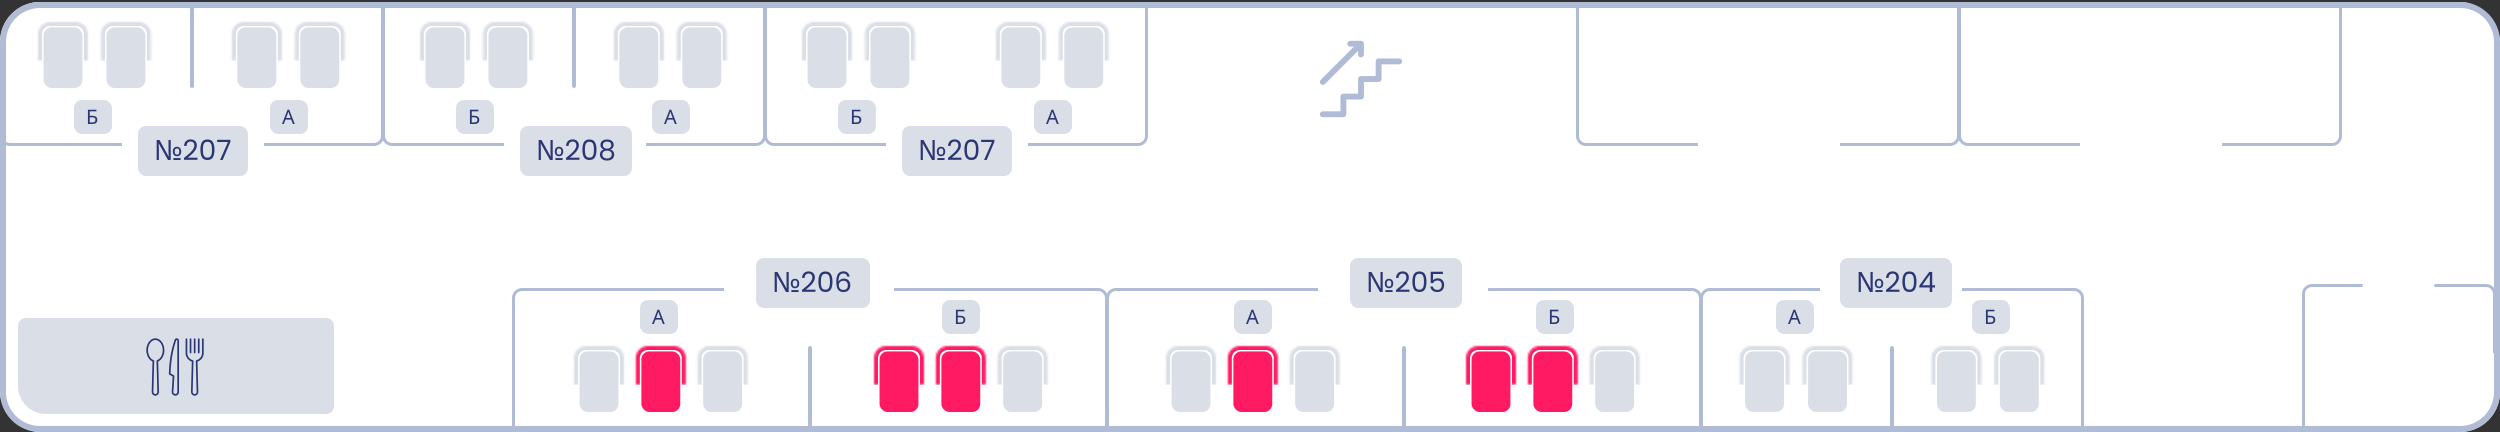<svg width="1250" height="216" viewBox="0 0 1250 216" fill="none" xmlns="http://www.w3.org/2000/svg">
<rect x="0" y="0" width="1250" height="216" fill="#333333" stroke="none"/>
<rect y="0.999" width="1250" height="215" rx="20" fill="white"/>
<path d="M9 163C9 160.791 10.791 159 13 159H163C165.209 159 167 160.791 167 163V203C167 205.209 165.209 207 163 207H23C15.268 207 9 200.732 9 193V163Z" fill="#DADEE7"/>
<path d="M77.676 169.15C75.181 169.15 73.15 171.819 73.15 175.099C73.15 177.685 74.41 179.952 76.25 180.748L75.839 195.962C75.832 196.207 75.875 196.451 75.965 196.679C76.054 196.908 76.189 197.116 76.36 197.292C76.531 197.467 76.736 197.607 76.962 197.702C77.188 197.798 77.431 197.847 77.676 197.847C77.921 197.847 78.164 197.798 78.39 197.702C78.616 197.607 78.821 197.467 78.992 197.292C79.163 197.116 79.298 196.908 79.387 196.679C79.477 196.451 79.52 196.207 79.513 195.962L79.102 180.748C80.942 179.952 82.202 177.685 82.202 175.099C82.202 171.819 80.172 169.15 77.676 169.15ZM78.535 180.058C78.449 180.087 78.374 180.143 78.322 180.218C78.27 180.292 78.243 180.382 78.246 180.473L78.666 195.986C78.67 196.118 78.647 196.25 78.599 196.373C78.551 196.496 78.478 196.609 78.386 196.703C78.294 196.798 78.183 196.874 78.061 196.925C77.94 196.977 77.809 197.003 77.676 197.003C77.544 197.003 77.413 196.977 77.291 196.925C77.169 196.874 77.059 196.798 76.966 196.703C76.874 196.609 76.802 196.496 76.754 196.373C76.706 196.25 76.683 196.118 76.686 195.986L77.106 180.473C77.109 180.382 77.082 180.293 77.03 180.218C76.978 180.144 76.904 180.088 76.818 180.059C75.157 179.501 73.998 177.462 73.998 175.099C73.998 172.287 75.648 169.998 77.676 169.998C79.704 169.998 81.355 172.287 81.355 175.099C81.355 177.462 80.195 179.501 78.535 180.058ZM88.548 169.166C88.279 169.118 88.001 169.169 87.766 169.31C87.531 169.45 87.355 169.671 87.27 169.931C86.062 173.471 84.589 179.298 84.431 186.958C84.43 187.035 84.45 187.112 84.488 187.179C84.527 187.246 84.584 187.301 84.652 187.338L86.333 188.26L85.842 195.896C85.826 196.142 85.859 196.388 85.941 196.62C86.022 196.853 86.149 197.067 86.314 197.249C86.48 197.431 86.68 197.578 86.903 197.682C87.127 197.785 87.369 197.842 87.615 197.85C87.861 197.858 88.106 197.816 88.336 197.728C88.566 197.639 88.775 197.505 88.952 197.333C89.129 197.162 89.269 196.957 89.365 196.73C89.461 196.503 89.51 196.26 89.51 196.014V170.302C89.514 170.028 89.418 169.763 89.241 169.554C89.065 169.345 88.818 169.208 88.548 169.166ZM88.662 196.014C88.662 196.276 88.558 196.527 88.373 196.712C88.187 196.897 87.936 197.002 87.674 197.002C87.539 197.002 87.405 196.974 87.281 196.92C87.157 196.867 87.046 196.788 86.953 196.69C86.861 196.591 86.79 196.475 86.744 196.347C86.698 196.22 86.679 196.085 86.688 195.95L87.197 188.046C87.202 187.965 87.184 187.885 87.145 187.814C87.106 187.744 87.048 187.685 86.977 187.647L85.285 186.719C85.468 179.294 86.898 173.648 88.073 170.205C88.096 170.137 88.142 170.079 88.204 170.042C88.265 170.005 88.338 169.991 88.409 170.002C88.48 170.014 88.544 170.051 88.591 170.105C88.637 170.16 88.663 170.23 88.662 170.302V196.014ZM101.426 169.15C101.37 169.15 101.315 169.161 101.264 169.183C101.212 169.204 101.165 169.235 101.126 169.274C101.087 169.314 101.055 169.361 101.034 169.412C101.013 169.463 101.002 169.519 101.002 169.574V176.523C101.003 177.343 100.729 178.14 100.225 178.787C99.72 179.433 99.013 179.892 98.217 180.09C98.123 180.114 98.04 180.168 97.982 180.245C97.924 180.322 97.893 180.417 97.896 180.513L98.315 195.984C98.319 196.117 98.296 196.249 98.249 196.373C98.201 196.497 98.128 196.61 98.036 196.705C97.944 196.8 97.833 196.876 97.711 196.928C97.588 196.98 97.457 197.007 97.324 197.007C97.191 197.007 97.06 196.98 96.938 196.928C96.815 196.876 96.705 196.8 96.612 196.705C96.52 196.61 96.448 196.497 96.4 196.373C96.352 196.249 96.329 196.117 96.333 195.984L96.752 180.513C96.755 180.417 96.725 180.322 96.666 180.245C96.608 180.168 96.525 180.114 96.431 180.09C95.635 179.893 94.928 179.434 94.422 178.787C93.917 178.141 93.643 177.343 93.644 176.523V169.574C93.644 169.462 93.6 169.354 93.52 169.275C93.441 169.195 93.333 169.15 93.221 169.15C93.108 169.15 93 169.195 92.921 169.275C92.841 169.354 92.797 169.462 92.797 169.574V176.523C92.795 177.473 93.094 178.4 93.651 179.172C94.207 179.943 94.992 180.519 95.895 180.817L95.485 195.961C95.478 196.207 95.521 196.451 95.61 196.68C95.699 196.909 95.834 197.118 96.005 197.294C96.176 197.471 96.381 197.611 96.608 197.706C96.834 197.802 97.077 197.851 97.323 197.851C97.569 197.851 97.812 197.802 98.039 197.706C98.265 197.611 98.47 197.471 98.641 197.294C98.813 197.118 98.947 196.909 99.036 196.68C99.126 196.451 99.168 196.207 99.161 195.961L98.751 180.817C99.654 180.519 100.439 179.943 100.996 179.172C101.552 178.4 101.851 177.473 101.85 176.523V169.574C101.85 169.519 101.839 169.463 101.817 169.412C101.796 169.361 101.765 169.314 101.726 169.274C101.686 169.235 101.639 169.204 101.588 169.183C101.537 169.161 101.481 169.15 101.426 169.15Z" fill="#2B3674"/>
<path d="M95.272 176.699C95.328 176.699 95.383 176.688 95.434 176.666C95.486 176.645 95.532 176.614 95.572 176.575C95.611 176.535 95.642 176.488 95.663 176.437C95.685 176.386 95.696 176.33 95.696 176.275V169.574C95.696 169.462 95.651 169.354 95.572 169.275C95.492 169.195 95.384 169.15 95.272 169.15C95.159 169.15 95.052 169.195 94.972 169.275C94.893 169.354 94.848 169.462 94.848 169.574V176.275C94.848 176.33 94.859 176.386 94.88 176.437C94.901 176.488 94.933 176.535 94.972 176.575C95.011 176.614 95.058 176.645 95.11 176.666C95.161 176.688 95.216 176.699 95.272 176.699ZM97.323 176.699C97.435 176.699 97.543 176.654 97.623 176.575C97.702 176.495 97.747 176.387 97.747 176.275V169.574C97.747 169.462 97.702 169.354 97.623 169.275C97.543 169.195 97.435 169.15 97.323 169.15C97.21 169.15 97.103 169.195 97.023 169.275C96.944 169.354 96.899 169.462 96.899 169.574V176.275C96.899 176.33 96.91 176.386 96.931 176.437C96.953 176.488 96.984 176.535 97.023 176.575C97.062 176.614 97.109 176.645 97.161 176.666C97.212 176.688 97.267 176.699 97.323 176.699ZM99.374 176.699C99.43 176.699 99.485 176.688 99.536 176.666C99.588 176.645 99.634 176.614 99.674 176.575C99.713 176.535 99.744 176.488 99.766 176.437C99.787 176.386 99.798 176.33 99.798 176.275V169.574C99.798 169.462 99.753 169.354 99.674 169.275C99.594 169.195 99.486 169.15 99.374 169.15C99.262 169.15 99.154 169.195 99.074 169.275C98.995 169.354 98.95 169.462 98.95 169.574V176.275C98.95 176.387 98.995 176.495 99.074 176.575C99.154 176.654 99.262 176.699 99.374 176.699Z" fill="#2B3674"/>
<path fill-rule="evenodd" clip-rule="evenodd" d="M1230 3.999H20C10.611 3.999 3 11.61 3 20.999V195.999C3 205.388 10.611 212.999 20 212.999H1230C1239.39 212.999 1247 205.388 1247 195.999V20.999C1247 11.61 1239.39 3.999 1230 3.999ZM20 0.999C8.954 0.999 0 9.953 0 20.999V195.999C0 207.045 8.954 215.999 20 215.999H1230C1241.05 215.999 1250 207.045 1250 195.999V20.999C1250 9.953 1241.05 0.999 1230 0.999H20Z" fill="#B0BBD5"/>
<path d="M699.594 29.219H689.313C688.923 29.219 688.549 29.373 688.274 29.649C687.999 29.924 687.844 30.298 687.844 30.688V38.031H680.5C680.111 38.031 679.737 38.186 679.461 38.461C679.186 38.737 679.031 39.111 679.031 39.5V46.844H671.688C671.298 46.844 670.924 46.998 670.649 47.274C670.374 47.549 670.219 47.923 670.219 48.312V55.656H661.406C661.017 55.656 660.643 55.811 660.368 56.086C660.092 56.362 659.938 56.736 659.938 57.125C659.938 57.514 660.092 57.888 660.368 58.164C660.643 58.439 661.017 58.594 661.406 58.594H671.688C672.077 58.594 672.451 58.439 672.726 58.164C673.002 57.888 673.156 57.514 673.156 57.125V49.781H680.5C680.89 49.781 681.263 49.627 681.539 49.351C681.814 49.076 681.969 48.702 681.969 48.312V40.969H689.313C689.702 40.969 690.076 40.814 690.351 40.539C690.627 40.263 690.781 39.889 690.781 39.5V32.156H699.594C699.983 32.156 700.357 32.002 700.632 31.726C700.908 31.451 701.063 31.077 701.063 30.688C701.063 30.298 700.908 29.924 700.632 29.649C700.357 29.373 699.983 29.219 699.594 29.219ZM661.406 42.438C661.6 42.439 661.791 42.402 661.97 42.328C662.149 42.255 662.312 42.148 662.449 42.012L679.031 25.429V27.251C679.031 27.64 679.186 28.014 679.461 28.289C679.737 28.565 680.111 28.719 680.5 28.719C680.89 28.719 681.263 28.565 681.539 28.289C681.814 28.014 681.969 27.64 681.969 27.251V21.875C681.969 21.485 681.814 21.112 681.539 20.836C681.263 20.561 680.89 20.406 680.5 20.406H675.124C674.735 20.406 674.361 20.561 674.086 20.836C673.81 21.112 673.656 21.485 673.656 21.875C673.656 22.265 673.81 22.638 674.086 22.914C674.361 23.189 674.735 23.344 675.124 23.344H676.946L660.363 39.926C660.156 40.131 660.015 40.394 659.958 40.68C659.9 40.966 659.929 41.263 660.041 41.532C660.153 41.801 660.343 42.031 660.586 42.193C660.829 42.354 661.115 42.439 661.406 42.438Z" fill="#B0BBD5"/>
<path fill-rule="evenodd" clip-rule="evenodd" d="M788 68L788 0L788 1L789.5 1L789.5 68C789.5 69.933 791.067 71.5 793 71.5L849 71.5L849 73L793 73C790.239 73 788 70.761 788 68ZM920 73L975 73C977.761 73 980 70.761 980 68L980 1L978.5 1L978.5 68C978.5 69.933 976.933 71.5 975 71.5L920 71.5L920 73Z" fill="#B0BBD5"/>
<path fill-rule="evenodd" clip-rule="evenodd" d="M979 68L979 1L980.5 1L980.5 68C980.5 69.933 982.067 71.5 984 71.5L1040 71.5L1040 73L984 73C981.239 73 979 70.761 979 68ZM1111 73L1166 73C1168.76 73 1171 70.761 1171 68L1171 1L1169.5 1L1169.5 68C1169.5 69.933 1167.93 71.5 1166 71.5L1111 71.5L1111 73Z" fill="#B0BBD5"/>
<rect x="288" y="44" width="2" height="43" rx="1" transform="rotate(-180 288 44)" fill="#B0BBD5"/>
<rect x="309.687" y="13.705" width="19.444" height="30.295" rx="4" fill="#DADEE7"/>
<mask id="path-11-inside-1_0_852" fill="white">
<path d="M306.909 17C306.909 13.686 309.595 11 312.909 11L325.909 11C329.223 11 331.909 13.686 331.909 17L331.909 30.475L306.909 30.475L306.909 17Z"/>
</mask>
<path d="M304.909 17C304.909 12.582 308.491 9 312.909 9L325.909 9C330.327 9 333.909 12.582 333.909 17L329.909 17C329.909 14.791 328.118 13 325.909 13L312.909 13C310.7 13 308.909 14.791 308.909 17L304.909 17ZM331.909 30.475L306.909 30.475L331.909 30.475ZM304.909 30.475L304.909 17C304.909 12.582 308.491 9 312.909 9L312.909 13C310.7 13 308.909 14.791 308.909 17L308.909 30.475L304.909 30.475ZM325.909 9C330.327 9 333.909 12.582 333.909 17L333.909 30.475L329.909 30.475L329.909 17C329.909 14.791 328.118 13 325.909 13L325.909 9Z" fill="#DADEE7" mask="url(#path-11-inside-1_0_852)"/>
<rect x="118.687" y="13.705" width="19.444" height="30.295" rx="4" fill="#DADEE7"/>
<mask id="path-14-inside-2_0_852" fill="white">
<path d="M115.909 17C115.909 13.686 118.595 11 121.909 11L134.909 11C138.223 11 140.909 13.686 140.909 17L140.909 30.475L115.909 30.475L115.909 17Z"/>
</mask>
<path d="M113.909 17C113.909 12.582 117.491 9 121.909 9L134.909 9C139.327 9 142.909 12.582 142.909 17L138.909 17C138.909 14.791 137.118 13 134.909 13L121.909 13C119.7 13 117.909 14.791 117.909 17L113.909 17ZM140.909 30.475L115.909 30.475L140.909 30.475ZM113.909 30.475L113.909 17C113.909 12.582 117.491 9 121.909 9L121.909 13C119.7 13 117.909 14.791 117.909 17L117.909 30.475L113.909 30.475ZM134.909 9C139.327 9 142.909 12.582 142.909 17L142.909 30.475L138.909 30.475L138.909 17C138.909 14.791 137.118 13 134.909 13L134.909 9Z" fill="#DADEE7" mask="url(#path-14-inside-2_0_852)"/>
<rect x="500.687" y="13.705" width="19.444" height="30.295" rx="4" fill="#DADEE7"/>
<mask id="path-17-inside-3_0_852" fill="white">
<path d="M497.909 17C497.909 13.686 500.595 11 503.909 11L516.909 11C520.223 11 522.909 13.686 522.909 17L522.909 30.475L497.909 30.475L497.909 17Z"/>
</mask>
<path d="M495.909 17C495.909 12.582 499.491 9 503.909 9L516.909 9C521.327 9 524.909 12.582 524.909 17L520.909 17C520.909 14.791 519.118 13 516.909 13L503.909 13C501.7 13 499.909 14.791 499.909 17L495.909 17ZM522.909 30.475L497.909 30.475L522.909 30.475ZM495.909 30.475L495.909 17C495.909 12.582 499.491 9 503.909 9L503.909 13C501.7 13 499.909 14.791 499.909 17L499.909 30.475L495.909 30.475ZM516.909 9C521.327 9 524.909 12.582 524.909 17L524.909 30.475L520.909 30.475L520.909 17C520.909 14.791 519.118 13 516.909 13L516.909 9Z" fill="#DADEE7" mask="url(#path-17-inside-3_0_852)"/>
<rect x="212.773" y="13.705" width="19.444" height="30.295" rx="4" fill="#DADEE7"/>
<mask id="path-20-inside-4_0_852" fill="white">
<path d="M209.996 17C209.996 13.686 212.682 11 215.996 11L228.996 11C232.309 11 234.996 13.686 234.996 17L234.996 30.475L209.996 30.475L209.996 17Z"/>
</mask>
<path d="M207.996 17C207.996 12.582 211.577 9 215.996 9L228.996 9C233.414 9 236.996 12.582 236.996 17L232.996 17C232.996 14.791 231.205 13 228.996 13L215.996 13C213.786 13 211.996 14.791 211.996 17L207.996 17ZM234.996 30.475L209.996 30.475L234.996 30.475ZM207.996 30.475L207.996 17C207.996 12.582 211.577 9 215.996 9L215.996 13C213.786 13 211.996 14.791 211.996 17L211.996 30.475L207.996 30.475ZM228.996 9C233.414 9 236.996 12.582 236.996 17L236.996 30.475L232.996 30.475L232.996 17C232.996 14.791 231.205 13 228.996 13L228.996 9Z" fill="#DADEE7" mask="url(#path-20-inside-4_0_852)"/>
<rect x="21.773" y="13.705" width="19.444" height="30.295" rx="4" fill="#DADEE7"/>
<mask id="path-23-inside-5_0_852" fill="white">
<path d="M18.996 17C18.996 13.686 21.682 11 24.996 11L37.996 11C41.309 11 43.996 13.686 43.996 17L43.996 30.475L18.996 30.475L18.996 17Z"/>
</mask>
<path d="M16.996 17C16.996 12.582 20.577 9 24.996 9L37.996 9C42.414 9 45.996 12.582 45.996 17L41.996 17C41.996 14.791 40.205 13 37.996 13L24.996 13C22.787 13 20.996 14.791 20.996 17L16.996 17ZM43.996 30.475L18.996 30.475L43.996 30.475ZM16.996 30.475L16.996 17C16.996 12.582 20.577 9 24.996 9L24.996 13C22.787 13 20.996 14.791 20.996 17L20.996 30.475L16.996 30.475ZM37.996 9C42.414 9 45.996 12.582 45.996 17L45.996 30.475L41.996 30.475L41.996 17C41.996 14.791 40.205 13 37.996 13L37.996 9Z" fill="#DADEE7" mask="url(#path-23-inside-5_0_852)"/>
<rect x="403.773" y="13.705" width="19.444" height="30.295" rx="4" fill="#DADEE7"/>
<mask id="path-26-inside-6_0_852" fill="white">
<path d="M400.996 17C400.996 13.686 403.682 11 406.996 11L419.996 11C423.309 11 425.996 13.686 425.996 17L425.996 30.475L400.996 30.475L400.996 17Z"/>
</mask>
<path d="M398.996 17C398.996 12.582 402.577 9 406.996 9L419.996 9C424.414 9 427.996 12.582 427.996 17L423.996 17C423.996 14.791 422.205 13 419.996 13L406.996 13C404.786 13 402.996 14.791 402.996 17L398.996 17ZM425.996 30.475L400.996 30.475L425.996 30.475ZM398.996 30.475L398.996 17C398.996 12.582 402.577 9 406.996 9L406.996 13C404.786 13 402.996 14.791 402.996 17L402.996 30.475L398.996 30.475ZM419.996 9C424.414 9 427.996 12.582 427.996 17L427.996 30.475L423.996 30.475L423.996 17C423.996 14.791 422.205 13 419.996 13L419.996 9Z" fill="#DADEE7" mask="url(#path-26-inside-6_0_852)"/>
<rect x="341.155" y="13.705" width="19.444" height="30.295" rx="4" fill="#DADEE7"/>
<mask id="path-29-inside-7_0_852" fill="white">
<path d="M338.377 17C338.377 13.686 341.063 11 344.377 11L357.377 11C360.691 11 363.377 13.686 363.377 17L363.377 30.475L338.377 30.475L338.377 17Z"/>
</mask>
<path d="M336.377 17C336.377 12.582 339.959 9 344.377 9L357.377 9C361.795 9 365.377 12.582 365.377 17L361.377 17C361.377 14.791 359.586 13 357.377 13L344.377 13C342.168 13 340.377 14.791 340.377 17L336.377 17ZM363.377 30.475L338.377 30.475L363.377 30.475ZM336.377 30.475L336.377 17C336.377 12.582 339.959 9 344.377 9L344.377 13C342.168 13 340.377 14.791 340.377 17L340.377 30.475L336.377 30.475ZM357.377 9C361.795 9 365.377 12.582 365.377 17L365.377 30.475L361.377 30.475L361.377 17C361.377 14.791 359.586 13 357.377 13L357.377 9Z" fill="#DADEE7" mask="url(#path-29-inside-7_0_852)"/>
<rect x="150.155" y="13.705" width="19.444" height="30.295" rx="4" fill="#DADEE7"/>
<mask id="path-32-inside-8_0_852" fill="white">
<path d="M147.377 17C147.377 13.686 150.063 11 153.377 11L166.377 11C169.691 11 172.377 13.686 172.377 17L172.377 30.475L147.377 30.475L147.377 17Z"/>
</mask>
<path d="M145.377 17C145.377 12.582 148.959 9 153.377 9L166.377 9C170.795 9 174.377 12.582 174.377 17L170.377 17C170.377 14.791 168.586 13 166.377 13L153.377 13C151.168 13 149.377 14.791 149.377 17L145.377 17ZM172.377 30.475L147.377 30.475L172.377 30.475ZM145.377 30.475L145.377 17C145.377 12.582 148.959 9 153.377 9L153.377 13C151.168 13 149.377 14.791 149.377 17L149.377 30.475L145.377 30.475ZM166.377 9C170.795 9 174.377 12.582 174.377 17L174.377 30.475L170.377 30.475L170.377 17C170.377 14.791 168.586 13 166.377 13L166.377 9Z" fill="#DADEE7" mask="url(#path-32-inside-8_0_852)"/>
<rect x="532.155" y="13.705" width="19.444" height="30.295" rx="4" fill="#DADEE7"/>
<mask id="path-35-inside-9_0_852" fill="white">
<path d="M529.377 17C529.377 13.686 532.064 11 535.377 11L548.377 11C551.691 11 554.377 13.686 554.377 17L554.377 30.475L529.377 30.475L529.377 17Z"/>
</mask>
<path d="M527.377 17C527.377 12.582 530.959 9 535.377 9L548.377 9C552.796 9 556.377 12.582 556.377 17L552.377 17C552.377 14.791 550.587 13 548.377 13L535.377 13C533.168 13 531.377 14.791 531.377 17L527.377 17ZM554.377 30.475L529.377 30.475L554.377 30.475ZM527.377 30.475L527.377 17C527.377 12.582 530.959 9 535.377 9L535.377 13C533.168 13 531.377 14.791 531.377 17L531.377 30.475L527.377 30.475ZM548.377 9C552.796 9 556.377 12.582 556.377 17L556.377 30.475L552.377 30.475L552.377 17C552.377 14.791 550.587 13 548.377 13L548.377 9Z" fill="#DADEE7" mask="url(#path-35-inside-9_0_852)"/>
<rect x="244.241" y="13.705" width="19.444" height="30.295" rx="4" fill="#DADEE7"/>
<mask id="path-38-inside-10_0_852" fill="white">
<path d="M241.463 17C241.464 13.686 244.15 11 247.464 11L260.464 11C263.777 11 266.464 13.686 266.463 17L266.463 30.475L241.463 30.475L241.463 17Z"/>
</mask>
<path d="M239.463 17C239.464 12.582 243.045 9 247.464 9L260.464 9C264.882 9 268.464 12.582 268.463 17L264.463 17C264.464 14.791 262.673 13 260.464 13L247.464 13C245.254 13 243.464 14.791 243.463 17L239.463 17ZM266.463 30.475L241.463 30.475L266.463 30.475ZM239.463 30.475L239.463 17C239.464 12.582 243.045 9 247.464 9L247.464 13C245.254 13 243.464 14.791 243.463 17L243.463 30.475L239.463 30.475ZM260.464 9C264.882 9 268.464 12.582 268.463 17L268.463 30.475L264.463 30.475L264.463 17C264.464 14.791 262.673 13 260.464 13L260.464 9Z" fill="#DADEE7" mask="url(#path-38-inside-10_0_852)"/>
<rect x="53.241" y="13.705" width="19.444" height="30.295" rx="4" fill="#DADEE7"/>
<mask id="path-41-inside-11_0_852" fill="white">
<path d="M50.464 17C50.464 13.686 53.15 11 56.464 11L69.463 11C72.777 11 75.463 13.686 75.463 17L75.463 30.475L50.464 30.475L50.464 17Z"/>
</mask>
<path d="M48.464 17C48.464 12.582 52.045 9 56.464 9L69.463 9C73.882 9 77.463 12.582 77.463 17L73.463 17C73.463 14.791 71.673 13 69.463 13L56.464 13C54.254 13 52.464 14.791 52.464 17L48.464 17ZM75.463 30.475L50.464 30.475L75.463 30.475ZM48.464 30.475L48.464 17C48.464 12.582 52.045 9 56.464 9L56.464 13C54.254 13 52.464 14.791 52.464 17L52.464 30.475L48.464 30.475ZM69.463 9C73.882 9 77.463 12.582 77.463 17L77.463 30.475L73.463 30.475L73.463 17C73.463 14.791 71.673 13 69.463 13L69.463 9Z" fill="#DADEE7" mask="url(#path-41-inside-11_0_852)"/>
<rect x="435.241" y="13.705" width="19.444" height="30.295" rx="4" fill="#DADEE7"/>
<mask id="path-44-inside-12_0_852" fill="white">
<path d="M432.463 17C432.464 13.686 435.15 11 438.464 11L451.464 11C454.777 11 457.464 13.686 457.463 17L457.463 30.475L432.463 30.475L432.463 17Z"/>
</mask>
<path d="M430.463 17C430.464 12.582 434.045 9 438.464 9L451.464 9C455.882 9 459.464 12.582 459.463 17L455.463 17C455.464 14.791 453.673 13 451.464 13L438.464 13C436.254 13 434.464 14.791 434.463 17L430.463 17ZM457.463 30.475L432.463 30.475L457.463 30.475ZM430.463 30.475L430.463 17C430.464 12.582 434.045 9 438.464 9L438.464 13C436.254 13 434.464 14.791 434.463 17L434.463 30.475L430.463 30.475ZM451.464 9C455.882 9 459.464 12.582 459.463 17L459.463 30.475L455.463 30.475L455.463 17C455.464 14.791 453.673 13 451.464 13L451.464 9Z" fill="#DADEE7" mask="url(#path-44-inside-12_0_852)"/>
<rect x="326" y="50" width="19" height="17" rx="4" fill="#DADEE7"/>
<path d="M337.45 62L336.59 59.79H333.76L332.91 62H332L334.79 54.83H335.6L338.38 62H337.45ZM335.52 56.83C335.5 56.777 335.467 56.68 335.42 56.54C335.373 56.4 335.327 56.257 335.28 56.11C335.24 55.957 335.207 55.84 335.18 55.76C335.147 55.893 335.11 56.03 335.07 56.17C335.037 56.303 335 56.427 334.96 56.54C334.927 56.653 334.897 56.75 334.87 56.83L334.06 58.99H336.32L335.52 56.83Z" fill="#2B3674"/>
<rect x="135" y="50" width="19" height="17" rx="4" fill="#DADEE7"/>
<path d="M146.45 62L145.59 59.79H142.76L141.91 62H141L143.79 54.83H144.6L147.38 62H146.45ZM144.52 56.83C144.5 56.777 144.467 56.68 144.42 56.54C144.373 56.4 144.327 56.257 144.28 56.11C144.24 55.957 144.207 55.84 144.18 55.76C144.147 55.893 144.11 56.03 144.07 56.17C144.037 56.303 144 56.427 143.96 56.54C143.927 56.653 143.897 56.75 143.87 56.83L143.06 58.99H145.32L144.52 56.83Z" fill="#2B3674"/>
<rect x="517" y="50" width="19" height="17" rx="4" fill="#DADEE7"/>
<path d="M528.45 62L527.59 59.79H524.76L523.91 62H523L525.79 54.83H526.6L529.38 62H528.45ZM526.52 56.83C526.5 56.777 526.467 56.68 526.42 56.54C526.373 56.4 526.327 56.257 526.28 56.11C526.24 55.957 526.207 55.84 526.18 55.76C526.147 55.893 526.11 56.03 526.07 56.17C526.037 56.303 526 56.427 525.96 56.54C525.927 56.653 525.897 56.75 525.87 56.83L525.06 58.99H527.32L526.52 56.83Z" fill="#2B3674"/>
<rect x="228" y="50" width="19" height="17" rx="4" fill="#DADEE7"/>
<path d="M234.97 62V54.86H239.21V55.65H235.87V57.88H236.93C237.643 57.88 238.197 57.97 238.59 58.15C238.983 58.323 239.257 58.563 239.41 58.87C239.563 59.17 239.64 59.517 239.64 59.91C239.64 60.343 239.553 60.717 239.38 61.03C239.213 61.343 238.94 61.583 238.56 61.75C238.18 61.917 237.68 62 237.06 62H234.97ZM236.97 61.23C237.61 61.23 238.06 61.123 238.32 60.91C238.58 60.69 238.71 60.357 238.71 59.91C238.71 59.603 238.647 59.36 238.52 59.18C238.4 58.993 238.2 58.86 237.92 58.78C237.647 58.7 237.28 58.66 236.82 58.66H235.87V61.23H236.97Z" fill="#2B3674"/>
<rect x="37" y="50" width="19" height="17" rx="4" fill="#DADEE7"/>
<path d="M43.97 62V54.86H48.21V55.65H44.87V57.88H45.93C46.643 57.88 47.197 57.97 47.59 58.15C47.983 58.323 48.257 58.563 48.41 58.87C48.563 59.17 48.64 59.517 48.64 59.91C48.64 60.343 48.553 60.717 48.38 61.03C48.213 61.343 47.94 61.583 47.56 61.75C47.18 61.917 46.68 62 46.06 62H43.97ZM45.97 61.23C46.61 61.23 47.06 61.123 47.32 60.91C47.58 60.69 47.71 60.357 47.71 59.91C47.71 59.603 47.647 59.36 47.52 59.18C47.4 58.993 47.2 58.86 46.92 58.78C46.647 58.7 46.28 58.66 45.82 58.66H44.87V61.23H45.97Z" fill="#2B3674"/>
<rect x="419" y="50" width="19" height="17" rx="4" fill="#DADEE7"/>
<path d="M425.97 62V54.86H430.21V55.65H426.87V57.88H427.93C428.643 57.88 429.197 57.97 429.59 58.15C429.983 58.323 430.257 58.563 430.41 58.87C430.563 59.17 430.64 59.517 430.64 59.91C430.64 60.343 430.553 60.717 430.38 61.03C430.213 61.343 429.94 61.583 429.56 61.75C429.18 61.917 428.68 62 428.06 62H425.97ZM427.97 61.23C428.61 61.23 429.06 61.123 429.32 60.91C429.58 60.69 429.71 60.357 429.71 59.91C429.71 59.603 429.647 59.36 429.52 59.18C429.4 58.993 429.2 58.86 428.92 58.78C428.647 58.7 428.28 58.66 427.82 58.66H426.87V61.23H427.97Z" fill="#2B3674"/>
<rect x="260" y="63" width="56" height="25" rx="4" fill="#DADEE7"/>
<path d="M269.33 80V70.004H270.744L275.294 78.236H275.35C275.341 77.993 275.327 77.713 275.308 77.396C275.289 77.079 275.275 76.761 275.266 76.444C275.257 76.117 275.252 75.837 275.252 75.604V70.004H276.358V80H274.986L270.38 71.74H270.324C270.343 71.983 270.357 72.272 270.366 72.608C270.385 72.935 270.399 73.261 270.408 73.588C270.427 73.915 270.436 74.204 270.436 74.456V80H269.33ZM277.688 80V79.034H281.286V80H277.688ZM279.48 78.124C279.079 78.124 278.719 78.035 278.402 77.858C278.094 77.671 277.851 77.401 277.674 77.046C277.497 76.691 277.408 76.257 277.408 75.744C277.408 74.979 277.595 74.395 277.968 73.994C278.351 73.583 278.869 73.378 279.522 73.378C279.923 73.378 280.278 73.471 280.586 73.658C280.903 73.835 281.151 74.101 281.328 74.456C281.515 74.801 281.608 75.231 281.608 75.744C281.608 76.509 281.417 77.097 281.034 77.508C280.651 77.919 280.133 78.124 279.48 78.124ZM279.508 77.312C279.919 77.312 280.213 77.181 280.39 76.92C280.567 76.649 280.656 76.257 280.656 75.744C280.656 75.221 280.567 74.839 280.39 74.596C280.213 74.344 279.919 74.218 279.508 74.218C279.107 74.218 278.813 74.344 278.626 74.596C278.439 74.839 278.346 75.221 278.346 75.744C278.346 76.257 278.435 76.649 278.612 76.92C278.799 77.181 279.097 77.312 279.508 77.312ZM282.987 78.978C284.173 78.026 285.101 77.247 285.773 76.64C286.445 76.024 287.01 75.385 287.467 74.722C287.934 74.05 288.167 73.392 288.167 72.748C288.167 72.141 288.018 71.665 287.719 71.32C287.43 70.965 286.959 70.788 286.305 70.788C285.671 70.788 285.176 70.989 284.821 71.39C284.476 71.782 284.289 72.309 284.261 72.972H283.029C283.067 71.927 283.384 71.119 283.981 70.55C284.579 69.981 285.349 69.696 286.291 69.696C287.253 69.696 288.013 69.962 288.573 70.494C289.143 71.026 289.427 71.759 289.427 72.692C289.427 73.467 289.194 74.223 288.727 74.96C288.27 75.688 287.747 76.332 287.159 76.892C286.571 77.443 285.82 78.087 284.905 78.824H289.721V79.888H282.987V78.978ZM291.194 74.834C291.194 73.229 291.456 71.978 291.978 71.082C292.501 70.177 293.416 69.724 294.722 69.724C296.02 69.724 296.93 70.177 297.452 71.082C297.975 71.978 298.236 73.229 298.236 74.834C298.236 76.467 297.975 77.737 297.452 78.642C296.93 79.547 296.02 80 294.722 80C293.416 80 292.501 79.547 291.978 78.642C291.456 77.737 291.194 76.467 291.194 74.834ZM296.976 74.834C296.976 74.022 296.92 73.336 296.808 72.776C296.706 72.207 296.486 71.749 296.15 71.404C295.824 71.059 295.348 70.886 294.722 70.886C294.088 70.886 293.602 71.059 293.266 71.404C292.94 71.749 292.72 72.207 292.608 72.776C292.506 73.336 292.454 74.022 292.454 74.834C292.454 75.674 292.506 76.379 292.608 76.948C292.72 77.517 292.94 77.975 293.266 78.32C293.602 78.665 294.088 78.838 294.722 78.838C295.348 78.838 295.824 78.665 296.15 78.32C296.486 77.975 296.706 77.517 296.808 76.948C296.92 76.379 296.976 75.674 296.976 74.834ZM301.833 74.736C301.311 74.531 300.909 74.232 300.629 73.84C300.349 73.448 300.209 72.972 300.209 72.412C300.209 71.908 300.335 71.455 300.587 71.054C300.839 70.643 301.213 70.321 301.707 70.088C302.211 69.845 302.818 69.724 303.527 69.724C304.237 69.724 304.839 69.845 305.333 70.088C305.837 70.321 306.215 70.643 306.467 71.054C306.729 71.455 306.859 71.908 306.859 72.412C306.859 72.953 306.715 73.429 306.425 73.84C306.136 74.241 305.739 74.54 305.235 74.736C305.814 74.913 306.271 75.226 306.607 75.674C306.953 76.113 307.125 76.645 307.125 77.27C307.125 77.877 306.976 78.409 306.677 78.866C306.379 79.314 305.954 79.664 305.403 79.916C304.862 80.159 304.237 80.28 303.527 80.28C302.818 80.28 302.193 80.159 301.651 79.916C301.119 79.664 300.704 79.314 300.405 78.866C300.107 78.409 299.957 77.877 299.957 77.27C299.957 76.645 300.125 76.108 300.461 75.66C300.797 75.212 301.255 74.904 301.833 74.736ZM305.627 72.566C305.627 71.997 305.441 71.558 305.067 71.25C304.694 70.942 304.181 70.788 303.527 70.788C302.883 70.788 302.375 70.942 302.001 71.25C301.628 71.558 301.441 72.001 301.441 72.58C301.441 73.103 301.633 73.523 302.015 73.84C302.407 74.157 302.911 74.316 303.527 74.316C304.153 74.316 304.657 74.157 305.039 73.84C305.431 73.513 305.627 73.089 305.627 72.566ZM303.527 75.296C302.837 75.296 302.272 75.459 301.833 75.786C301.395 76.103 301.175 76.584 301.175 77.228C301.175 77.825 301.385 78.306 301.805 78.67C302.235 79.034 302.809 79.216 303.527 79.216C304.246 79.216 304.815 79.034 305.235 78.67C305.655 78.306 305.865 77.825 305.865 77.228C305.865 76.603 305.651 76.127 305.221 75.8C304.792 75.464 304.227 75.296 303.527 75.296Z" fill="#2B3674"/>
<rect x="69" y="63" width="55" height="25" rx="4" fill="#DADEE7"/>
<path d="M78.33 80V70.004H79.744L84.294 78.236H84.35C84.341 77.993 84.327 77.713 84.308 77.396C84.289 77.079 84.275 76.761 84.266 76.444C84.257 76.117 84.252 75.837 84.252 75.604V70.004H85.358V80H83.986L79.38 71.74H79.324C79.343 71.983 79.357 72.272 79.366 72.608C79.385 72.935 79.399 73.261 79.408 73.588C79.427 73.915 79.436 74.204 79.436 74.456V80H78.33ZM86.688 80V79.034H90.286V80H86.688ZM88.48 78.124C88.079 78.124 87.719 78.035 87.402 77.858C87.094 77.671 86.851 77.401 86.674 77.046C86.497 76.691 86.408 76.257 86.408 75.744C86.408 74.979 86.595 74.395 86.968 73.994C87.351 73.583 87.869 73.378 88.522 73.378C88.923 73.378 89.278 73.471 89.586 73.658C89.903 73.835 90.151 74.101 90.328 74.456C90.515 74.801 90.608 75.231 90.608 75.744C90.608 76.509 90.417 77.097 90.034 77.508C89.651 77.919 89.133 78.124 88.48 78.124ZM88.508 77.312C88.919 77.312 89.213 77.181 89.39 76.92C89.567 76.649 89.656 76.257 89.656 75.744C89.656 75.221 89.567 74.839 89.39 74.596C89.213 74.344 88.919 74.218 88.508 74.218C88.107 74.218 87.813 74.344 87.626 74.596C87.439 74.839 87.346 75.221 87.346 75.744C87.346 76.257 87.435 76.649 87.612 76.92C87.799 77.181 88.097 77.312 88.508 77.312ZM91.987 78.978C93.173 78.026 94.101 77.247 94.773 76.64C95.445 76.024 96.01 75.385 96.467 74.722C96.934 74.05 97.167 73.392 97.167 72.748C97.167 72.141 97.018 71.665 96.719 71.32C96.43 70.965 95.959 70.788 95.305 70.788C94.671 70.788 94.176 70.989 93.821 71.39C93.476 71.782 93.289 72.309 93.261 72.972H92.029C92.067 71.927 92.384 71.119 92.981 70.55C93.579 69.981 94.349 69.696 95.291 69.696C96.253 69.696 97.013 69.962 97.573 70.494C98.143 71.026 98.427 71.759 98.427 72.692C98.427 73.467 98.194 74.223 97.727 74.96C97.27 75.688 96.747 76.332 96.159 76.892C95.571 77.443 94.82 78.087 93.905 78.824H98.721V79.888H91.987V78.978ZM100.194 74.834C100.194 73.229 100.456 71.978 100.978 71.082C101.501 70.177 102.416 69.724 103.722 69.724C105.02 69.724 105.93 70.177 106.452 71.082C106.975 71.978 107.236 73.229 107.236 74.834C107.236 76.467 106.975 77.737 106.452 78.642C105.93 79.547 105.02 80 103.722 80C102.416 80 101.501 79.547 100.978 78.642C100.456 77.737 100.194 76.467 100.194 74.834ZM105.976 74.834C105.976 74.022 105.92 73.336 105.808 72.776C105.706 72.207 105.486 71.749 105.15 71.404C104.824 71.059 104.348 70.886 103.722 70.886C103.088 70.886 102.602 71.059 102.266 71.404C101.94 71.749 101.72 72.207 101.608 72.776C101.506 73.336 101.454 74.022 101.454 74.834C101.454 75.674 101.506 76.379 101.608 76.948C101.72 77.517 101.94 77.975 102.266 78.32C102.602 78.665 103.088 78.838 103.722 78.838C104.348 78.838 104.824 78.665 105.15 78.32C105.486 77.975 105.706 77.517 105.808 76.948C105.92 76.379 105.976 75.674 105.976 74.834ZM115.215 70.872L111.323 80H110.035L113.983 70.998H108.579V69.906H115.215V70.872Z" fill="#2B3674"/>
<rect x="451" y="63" width="55" height="25" rx="4" fill="#DADEE7"/>
<path d="M460.33 80V70.004H461.744L466.294 78.236H466.35C466.341 77.993 466.327 77.713 466.308 77.396C466.289 77.079 466.275 76.761 466.266 76.444C466.257 76.117 466.252 75.837 466.252 75.604V70.004H467.358V80H465.986L461.38 71.74H461.324C461.343 71.983 461.357 72.272 461.366 72.608C461.385 72.935 461.399 73.261 461.408 73.588C461.427 73.915 461.436 74.204 461.436 74.456V80H460.33ZM468.688 80V79.034H472.286V80H468.688ZM470.48 78.124C470.079 78.124 469.719 78.035 469.402 77.858C469.094 77.671 468.851 77.401 468.674 77.046C468.497 76.691 468.408 76.257 468.408 75.744C468.408 74.979 468.595 74.395 468.968 73.994C469.351 73.583 469.869 73.378 470.522 73.378C470.923 73.378 471.278 73.471 471.586 73.658C471.903 73.835 472.151 74.101 472.328 74.456C472.515 74.801 472.608 75.231 472.608 75.744C472.608 76.509 472.417 77.097 472.034 77.508C471.651 77.919 471.133 78.124 470.48 78.124ZM470.508 77.312C470.919 77.312 471.213 77.181 471.39 76.92C471.567 76.649 471.656 76.257 471.656 75.744C471.656 75.221 471.567 74.839 471.39 74.596C471.213 74.344 470.919 74.218 470.508 74.218C470.107 74.218 469.813 74.344 469.626 74.596C469.439 74.839 469.346 75.221 469.346 75.744C469.346 76.257 469.435 76.649 469.612 76.92C469.799 77.181 470.097 77.312 470.508 77.312ZM473.987 78.978C475.173 78.026 476.101 77.247 476.773 76.64C477.445 76.024 478.01 75.385 478.467 74.722C478.934 74.05 479.167 73.392 479.167 72.748C479.167 72.141 479.018 71.665 478.719 71.32C478.43 70.965 477.959 70.788 477.305 70.788C476.671 70.788 476.176 70.989 475.821 71.39C475.476 71.782 475.289 72.309 475.261 72.972H474.029C474.067 71.927 474.384 71.119 474.981 70.55C475.579 69.981 476.349 69.696 477.291 69.696C478.253 69.696 479.013 69.962 479.573 70.494C480.143 71.026 480.427 71.759 480.427 72.692C480.427 73.467 480.194 74.223 479.727 74.96C479.27 75.688 478.747 76.332 478.159 76.892C477.571 77.443 476.82 78.087 475.905 78.824H480.721V79.888H473.987V78.978ZM482.194 74.834C482.194 73.229 482.456 71.978 482.978 71.082C483.501 70.177 484.416 69.724 485.722 69.724C487.02 69.724 487.93 70.177 488.452 71.082C488.975 71.978 489.236 73.229 489.236 74.834C489.236 76.467 488.975 77.737 488.452 78.642C487.93 79.547 487.02 80 485.722 80C484.416 80 483.501 79.547 482.978 78.642C482.456 77.737 482.194 76.467 482.194 74.834ZM487.976 74.834C487.976 74.022 487.92 73.336 487.808 72.776C487.706 72.207 487.486 71.749 487.15 71.404C486.824 71.059 486.348 70.886 485.722 70.886C485.088 70.886 484.602 71.059 484.266 71.404C483.94 71.749 483.72 72.207 483.608 72.776C483.506 73.336 483.454 74.022 483.454 74.834C483.454 75.674 483.506 76.379 483.608 76.948C483.72 77.517 483.94 77.975 484.266 78.32C484.602 78.665 485.088 78.838 485.722 78.838C486.348 78.838 486.824 78.665 487.15 78.32C487.486 77.975 487.706 77.517 487.808 76.948C487.92 76.379 487.976 75.674 487.976 74.834ZM497.215 70.872L493.323 80H492.035L495.983 70.998H490.579V69.906H497.215V70.872Z" fill="#2B3674"/>
<path fill-rule="evenodd" clip-rule="evenodd" d="M191 68L191 1L192.5 1L192.5 68C192.5 69.933 194.067 71.5 196 71.5L252 71.5L252 73L196 73C193.239 73 191 70.761 191 68ZM323 73L378 73C380.761 73 383 70.761 383 68L383 1L381.5 1L381.5 68C381.5 69.933 379.933 71.5 378 71.5L323 71.5L323 73Z" fill="#B0BBD5"/>
<path fill-rule="evenodd" clip-rule="evenodd" d="M-1.17147e-05 68L-6.81138e-06 39.956L1.5 39.652L1.5 68C1.5 69.933 3.067 71.5 5 71.5L61 71.5L61 73L5 73C2.239 73 -1.21975e-05 70.761 -1.17147e-05 68ZM132 73L187 73C189.761 73 192 70.761 192 68L192 1L190.5 1.304L190.5 68C190.5 69.933 188.933 71.5 187 71.5L132 71.5L132 73Z" fill="#B0BBD5"/>
<path fill-rule="evenodd" clip-rule="evenodd" d="M382 68L382 1L383.5 1L383.5 68C383.5 69.933 385.067 71.5 387 71.5L443 71.5L443 73L387 73C384.239 73 382 70.761 382 68ZM514 73L569 73C571.761 73 574 70.761 574 68L574 1L572.5 1L572.5 68C572.5 69.933 570.933 71.5 569 71.5L514 71.5L514 73Z" fill="#B0BBD5"/>
<rect x="97" y="44" width="2" height="43" rx="1" transform="rotate(-180 97 44)" fill="#B0BBD5"/>
<path fill-rule="evenodd" clip-rule="evenodd" d="M1248 147L1248 176.008L1246.5 176.596L1246.5 147C1246.5 145.067 1244.93 143.5 1243 143.5L1217.18 143.5L1217.18 142L1243 142C1245.76 142 1248 144.239 1248 147ZM1181.31 142L1156 142C1153.24 142 1151 144.239 1151 147L1151 214L1152.5 213.412L1152.5 147C1152.5 145.067 1154.07 143.5 1156 143.5L1181.31 143.5L1181.31 142Z" fill="#B0BBD5"/>
<rect x="872.567" y="175.705" width="19.444" height="30.295" rx="4" fill="#DADEE7"/>
<mask id="path-70-inside-13_0_852" fill="white">
<path d="M869.789 179C869.789 175.686 872.475 173 875.789 173H888.789C892.103 173 894.789 175.686 894.789 179V192.475H869.789V179Z"/>
</mask>
<path d="M867.789 179C867.789 174.582 871.371 171 875.789 171H888.789C893.207 171 896.789 174.582 896.789 179H892.789C892.789 176.791 890.998 175 888.789 175H875.789C873.58 175 871.789 176.791 871.789 179H867.789ZM894.789 192.475H869.789H894.789ZM867.789 192.475V179C867.789 174.582 871.371 171 875.789 171V175C873.58 175 871.789 176.791 871.789 179V192.475H867.789ZM888.789 171C893.207 171 896.789 174.582 896.789 179V192.475H892.789V179C892.789 176.791 890.998 175 888.789 175V171Z" fill="#DADEE7" mask="url(#path-70-inside-13_0_852)"/>
<rect x="968.481" y="175.705" width="19.444" height="30.295" rx="4" fill="#DADEE7"/>
<mask id="path-73-inside-14_0_852" fill="white">
<path d="M965.703 179C965.703 175.686 968.389 173 971.703 173H984.703C988.016 173 990.703 175.686 990.703 179V192.475H965.703V179Z"/>
</mask>
<path d="M963.703 179C963.703 174.582 967.284 171 971.703 171H984.703C989.121 171 992.703 174.582 992.703 179H988.703C988.703 176.791 986.912 175 984.703 175H971.703C969.494 175 967.703 176.791 967.703 179H963.703ZM990.703 192.475H965.703H990.703ZM963.703 192.475V179C963.703 174.582 967.284 171 971.703 171V175C969.494 175 967.703 176.791 967.703 179V192.475H963.703ZM984.703 171C989.121 171 992.703 174.582 992.703 179V192.475H988.703V179C988.703 176.791 986.912 175 984.703 175V171Z" fill="#DADEE7" mask="url(#path-73-inside-14_0_852)"/>
<rect x="904.035" y="175.705" width="19.444" height="30.295" rx="4" fill="#DADEE7"/>
<mask id="path-76-inside-15_0_852" fill="white">
<path d="M901.257 179C901.257 175.686 903.943 173 907.257 173H920.257C923.571 173 926.257 175.686 926.257 179V192.475H901.257V179Z"/>
</mask>
<path d="M899.257 179C899.257 174.582 902.839 171 907.257 171H920.257C924.675 171 928.257 174.582 928.257 179H924.257C924.257 176.791 922.466 175 920.257 175H907.257C905.048 175 903.257 176.791 903.257 179H899.257ZM926.257 192.475H901.257H926.257ZM899.257 192.475V179C899.257 174.582 902.839 171 907.257 171V175C905.048 175 903.257 176.791 903.257 179V192.475H899.257ZM920.257 171C924.675 171 928.257 174.582 928.257 179V192.475H924.257V179C924.257 176.791 922.466 175 920.257 175V171Z" fill="#DADEE7" mask="url(#path-76-inside-15_0_852)"/>
<rect x="999.948" y="175.705" width="19.444" height="30.295" rx="4" fill="#DADEE7"/>
<mask id="path-79-inside-16_0_852" fill="white">
<path d="M997.171 179C997.171 175.686 999.857 173 1003.17 173H1016.17C1019.48 173 1022.17 175.686 1022.17 179V192.475H997.171V179Z"/>
</mask>
<path d="M995.171 179C995.171 174.582 998.752 171 1003.17 171H1016.17C1020.59 171 1024.17 174.582 1024.17 179H1020.17C1020.17 176.791 1018.38 175 1016.17 175H1003.17C1000.96 175 999.171 176.791 999.171 179H995.171ZM1022.17 192.475H997.171H1022.17ZM995.171 192.475V179C995.171 174.582 998.752 171 1003.17 171V175C1000.96 175 999.171 176.791 999.171 179V192.475H995.171ZM1016.17 171C1020.59 171 1024.17 174.582 1024.17 179V192.475H1020.17V179C1020.17 176.791 1018.38 175 1016.17 175V171Z" fill="#DADEE7" mask="url(#path-79-inside-16_0_852)"/>
<rect x="888" y="150" width="19" height="17" rx="4" fill="#DADEE7"/>
<path d="M899.45 162L898.59 159.79H895.76L894.91 162H894L896.79 154.83H897.6L900.38 162H899.45ZM897.52 156.83C897.5 156.777 897.467 156.68 897.42 156.54C897.374 156.4 897.327 156.257 897.28 156.11C897.24 155.957 897.207 155.84 897.18 155.76C897.147 155.893 897.11 156.03 897.07 156.17C897.037 156.303 897 156.427 896.96 156.54C896.927 156.653 896.897 156.75 896.87 156.83L896.06 158.99H898.32L897.52 156.83Z" fill="#2B3674"/>
<rect x="986" y="150" width="19" height="17" rx="4" fill="#DADEE7"/>
<path d="M992.97 162V154.86H997.21V155.65H993.87V157.88H994.93C995.644 157.88 996.197 157.97 996.59 158.15C996.984 158.323 997.257 158.563 997.41 158.87C997.564 159.17 997.64 159.517 997.64 159.91C997.64 160.343 997.554 160.717 997.38 161.03C997.214 161.343 996.94 161.583 996.56 161.75C996.18 161.917 995.68 162 995.06 162H992.97ZM994.97 161.23C995.61 161.23 996.06 161.123 996.32 160.91C996.58 160.69 996.71 160.357 996.71 159.91C996.71 159.603 996.647 159.36 996.52 159.18C996.4 158.993 996.2 158.86 995.92 158.78C995.647 158.7 995.28 158.66 994.82 158.66H993.87V161.23H994.97Z" fill="#2B3674"/>
<rect x="920" y="129" width="56" height="25" rx="4" fill="#DADEE7"/>
<path d="M929.33 146V136.004H930.744L935.294 144.236H935.35C935.341 143.993 935.327 143.713 935.308 143.396C935.29 143.079 935.276 142.761 935.266 142.444C935.257 142.117 935.252 141.837 935.252 141.604V136.004H936.358V146H934.986L930.38 137.74H930.324C930.343 137.983 930.357 138.272 930.366 138.608C930.385 138.935 930.399 139.261 930.408 139.588C930.427 139.915 930.436 140.204 930.436 140.456V146H929.33ZM937.688 146V145.034H941.286V146H937.688ZM939.48 144.124C939.079 144.124 938.72 144.035 938.402 143.858C938.094 143.671 937.852 143.401 937.674 143.046C937.497 142.691 937.408 142.257 937.408 141.744C937.408 140.979 937.595 140.395 937.968 139.994C938.351 139.583 938.869 139.378 939.522 139.378C939.924 139.378 940.278 139.471 940.586 139.658C940.904 139.835 941.151 140.101 941.328 140.456C941.515 140.801 941.608 141.231 941.608 141.744C941.608 142.509 941.417 143.097 941.034 143.508C940.652 143.919 940.134 144.124 939.48 144.124ZM939.508 143.312C939.919 143.312 940.213 143.181 940.39 142.92C940.568 142.649 940.656 142.257 940.656 141.744C940.656 141.221 940.568 140.839 940.39 140.596C940.213 140.344 939.919 140.218 939.508 140.218C939.107 140.218 938.813 140.344 938.626 140.596C938.44 140.839 938.346 141.221 938.346 141.744C938.346 142.257 938.435 142.649 938.612 142.92C938.799 143.181 939.098 143.312 939.508 143.312ZM942.988 144.978C944.173 144.026 945.102 143.247 945.774 142.64C946.446 142.024 947.01 141.385 947.468 140.722C947.934 140.05 948.168 139.392 948.168 138.748C948.168 138.141 948.018 137.665 947.72 137.32C947.43 136.965 946.959 136.788 946.306 136.788C945.671 136.788 945.176 136.989 944.822 137.39C944.476 137.782 944.29 138.309 944.262 138.972H943.03C943.067 137.927 943.384 137.119 943.982 136.55C944.579 135.981 945.349 135.696 946.292 135.696C947.253 135.696 948.014 135.962 948.574 136.494C949.143 137.026 949.428 137.759 949.428 138.692C949.428 139.467 949.194 140.223 948.728 140.96C948.27 141.688 947.748 142.332 947.16 142.892C946.572 143.443 945.82 144.087 944.906 144.824H949.722V145.888H942.988V144.978ZM951.194 140.834C951.194 139.229 951.456 137.978 951.978 137.082C952.501 136.177 953.416 135.724 954.722 135.724C956.02 135.724 956.93 136.177 957.452 137.082C957.975 137.978 958.236 139.229 958.236 140.834C958.236 142.467 957.975 143.737 957.452 144.642C956.93 145.547 956.02 146 954.722 146C953.416 146 952.501 145.547 951.978 144.642C951.456 143.737 951.194 142.467 951.194 140.834ZM956.976 140.834C956.976 140.022 956.92 139.336 956.808 138.776C956.706 138.207 956.486 137.749 956.15 137.404C955.824 137.059 955.348 136.886 954.722 136.886C954.088 136.886 953.602 137.059 953.266 137.404C952.94 137.749 952.72 138.207 952.608 138.776C952.506 139.336 952.454 140.022 952.454 140.834C952.454 141.674 952.506 142.379 952.608 142.948C952.72 143.517 952.94 143.975 953.266 144.32C953.602 144.665 954.088 144.838 954.722 144.838C955.348 144.838 955.824 144.665 956.15 144.32C956.486 143.975 956.706 143.517 956.808 142.948C956.92 142.379 956.976 141.674 956.976 140.834ZM959.677 143.746V142.78L964.591 135.976H966.117V142.64H967.517V143.746H966.117V146H964.857V143.746H959.677ZM964.913 137.306L961.147 142.64H964.913V137.306Z" fill="#2B3674"/>
<path fill-rule="evenodd" clip-rule="evenodd" d="M1042 149L1042 216L1040.5 216L1040.5 149C1040.5 147.067 1038.93 145.5 1037 145.5L981 145.5L981 144L1037 144C1039.76 144 1042 146.239 1042 149ZM910 144L855 144C852.239 144 850 146.239 850 149L850 216L851.5 216L851.5 149C851.5 147.067 853.067 145.5 855 145.5L910 145.5L910 144Z" fill="#B0BBD5"/>
<path fill-rule="evenodd" clip-rule="evenodd" d="M851 149.002L851 216.002L849.5 216.002L849.5 149.002C849.5 147.069 847.933 145.502 846 145.502L744 145.502L744 144.002L846 144.002C848.762 144.002 851 146.241 851 149.002ZM659 144.002L558 144.002C555.239 144.002 553 146.241 553 149.002L553 216.002L554.5 216.002L554.5 149.002C554.5 147.069 556.067 145.502 558 145.502L659 145.502L659 144.002Z" fill="#B0BBD5"/>
<path fill-rule="evenodd" clip-rule="evenodd" d="M554 149.002L554 216.002L552.5 216.002L552.5 149.002C552.5 147.069 550.933 145.502 549 145.502L447 145.502L447 144.002L549 144.002C551.761 144.002 554 146.241 554 149.002ZM362 144.002L261 144.002C258.239 144.002 256 146.241 256 149.002L256 216.002L257.5 216.002L257.5 149.002C257.5 147.069 259.067 145.502 261 145.502L362 145.502L362 144.002Z" fill="#B0BBD5"/>
<rect x="586.278" y="176.207" width="18.444" height="29.295" rx="3.5" fill="#DADEE7" stroke="#DADEE7"/>
<mask id="path-91-inside-17_0_852" fill="white">
<path d="M583 179.002C583 175.688 585.687 173.002 589 173.002H602C605.314 173.002 608 175.688 608 179.002V192.477H583V179.002Z"/>
</mask>
<path d="M581 179.002C581 174.584 584.582 171.002 589 171.002H602C606.419 171.002 610 174.584 610 179.002H606C606 176.793 604.209 175.002 602 175.002H589C586.791 175.002 585 176.793 585 179.002H581ZM608 192.477H583H608ZM581 192.477V179.002C581 174.584 584.582 171.002 589 171.002V175.002C586.791 175.002 585 176.793 585 179.002V192.477H581ZM602 171.002C606.419 171.002 610 174.584 610 179.002V192.477H606V179.002C606 176.793 604.209 175.002 602 175.002V171.002Z" fill="#DADEE7" mask="url(#path-91-inside-17_0_852)"/>
<rect x="290.278" y="176.207" width="18.444" height="29.295" rx="3.5" fill="#DADEE7" stroke="#DADEE7"/>
<mask id="path-94-inside-18_0_852" fill="white">
<path d="M287 179.002C287 175.688 289.687 173.002 293 173.002H306C309.314 173.002 312 175.688 312 179.002V192.477H287V179.002Z"/>
</mask>
<path d="M285 179.002C285 174.584 288.582 171.002 293 171.002H306C310.419 171.002 314 174.584 314 179.002H310C310 176.793 308.209 175.002 306 175.002H293C290.791 175.002 289 176.793 289 179.002H285ZM312 192.477H287H312ZM285 192.477V179.002C285 174.584 288.582 171.002 293 171.002V175.002C290.791 175.002 289 176.793 289 179.002V192.477H285ZM306 171.002C310.419 171.002 314 174.584 314 179.002V192.477H310V179.002C310 176.793 308.209 175.002 306 175.002V171.002Z" fill="#DADEE7" mask="url(#path-94-inside-18_0_852)"/>
<rect x="735.778" y="175.707" width="19.444" height="30.295" rx="4" fill="#FF1A63"/>
<mask id="path-97-inside-19_0_852" fill="white">
<path d="M733 179.002C733 175.688 735.687 173.002 739 173.002H752C755.314 173.002 758 175.688 758 179.002V192.477H733V179.002Z"/>
</mask>
<path d="M731 179.002C731 174.584 734.582 171.002 739 171.002H752C756.419 171.002 760 174.584 760 179.002H756C756 176.793 754.209 175.002 752 175.002H739C736.791 175.002 735 176.793 735 179.002H731ZM758 192.477H733H758ZM731 192.477V179.002C731 174.584 734.582 171.002 739 171.002V175.002C736.791 175.002 735 176.793 735 179.002V192.477H731ZM752 171.002C756.419 171.002 760 174.584 760 179.002V192.477H756V179.002C756 176.793 754.209 175.002 752 175.002V171.002Z" fill="#FF1A63" mask="url(#path-97-inside-19_0_852)"/>
<rect x="439.778" y="175.707" width="19.444" height="30.295" rx="4" fill="#FF1A63"/>
<mask id="path-100-inside-20_0_852" fill="white">
<path d="M437 179.002C437 175.688 439.686 173.002 443 173.002H456C459.314 173.002 462 175.688 462 179.002V192.477H437V179.002Z"/>
</mask>
<path d="M435 179.002C435 174.584 438.582 171.002 443 171.002H456C460.418 171.002 464 174.584 464 179.002H460C460 176.793 458.209 175.002 456 175.002H443C440.791 175.002 439 176.793 439 179.002H435ZM462 192.477H437H462ZM435 192.477V179.002C435 174.584 438.582 171.002 443 171.002V175.002C440.791 175.002 439 176.793 439 179.002V192.477H435ZM456 171.002C460.418 171.002 464 174.584 464 179.002V192.477H460V179.002C460 176.793 458.209 175.002 456 175.002V171.002Z" fill="#FF1A63" mask="url(#path-100-inside-20_0_852)"/>
<rect x="616.684" y="175.707" width="19.444" height="30.295" rx="4" fill="#FF1A63"/>
<mask id="path-103-inside-21_0_852" fill="white">
<path d="M613.906 179.002C613.906 175.688 616.593 173.002 619.906 173.002H632.906C636.22 173.002 638.906 175.688 638.906 179.002V192.477H613.906V179.002Z"/>
</mask>
<path d="M611.906 179.002C611.906 174.584 615.488 171.002 619.906 171.002H632.906C637.325 171.002 640.906 174.584 640.906 179.002H636.906C636.906 176.793 635.116 175.002 632.906 175.002H619.906C617.697 175.002 615.906 176.793 615.906 179.002H611.906ZM638.906 192.477H613.906H638.906ZM611.906 192.477V179.002C611.906 174.584 615.488 171.002 619.906 171.002V175.002C617.697 175.002 615.906 176.793 615.906 179.002V192.477H611.906ZM632.906 171.002C637.325 171.002 640.906 174.584 640.906 179.002V192.477H636.906V179.002C636.906 176.793 635.116 175.002 632.906 175.002V171.002Z" fill="#FF1A63" mask="url(#path-103-inside-21_0_852)"/>
<rect x="320.684" y="175.707" width="19.444" height="30.295" rx="4" fill="#FF1A63"/>
<mask id="path-106-inside-22_0_852" fill="white">
<path d="M317.906 179.002C317.906 175.688 320.593 173.002 323.906 173.002H336.906C340.22 173.002 342.906 175.688 342.906 179.002V192.477H317.906V179.002Z"/>
</mask>
<path d="M315.906 179.002C315.906 174.584 319.488 171.002 323.906 171.002H336.906C341.325 171.002 344.906 174.584 344.906 179.002H340.906C340.906 176.793 339.115 175.002 336.906 175.002H323.906C321.697 175.002 319.906 176.793 319.906 179.002H315.906ZM342.906 192.477H317.906H342.906ZM315.906 192.477V179.002C315.906 174.584 319.488 171.002 323.906 171.002V175.002C321.697 175.002 319.906 176.793 319.906 179.002V192.477H315.906ZM336.906 171.002C341.325 171.002 344.906 174.584 344.906 179.002V192.477H340.906V179.002C340.906 176.793 339.115 175.002 336.906 175.002V171.002Z" fill="#FF1A63" mask="url(#path-106-inside-22_0_852)"/>
<rect x="766.684" y="175.707" width="19.444" height="30.295" rx="4" fill="#FF1A63"/>
<mask id="path-109-inside-23_0_852" fill="white">
<path d="M763.906 179.002C763.906 175.688 766.593 173.002 769.906 173.002H782.906C786.22 173.002 788.906 175.688 788.906 179.002V192.477H763.906V179.002Z"/>
</mask>
<path d="M761.906 179.002C761.906 174.584 765.488 171.002 769.906 171.002H782.906C787.325 171.002 790.906 174.584 790.906 179.002H786.906C786.906 176.793 785.116 175.002 782.906 175.002H769.906C767.697 175.002 765.906 176.793 765.906 179.002H761.906ZM788.906 192.477H763.906H788.906ZM761.906 192.477V179.002C761.906 174.584 765.488 171.002 769.906 171.002V175.002C767.697 175.002 765.906 176.793 765.906 179.002V192.477H761.906ZM782.906 171.002C787.325 171.002 790.906 174.584 790.906 179.002V192.477H786.906V179.002C786.906 176.793 785.116 175.002 782.906 175.002V171.002Z" fill="#FF1A63" mask="url(#path-109-inside-23_0_852)"/>
<rect x="470.684" y="175.707" width="19.444" height="30.295" rx="4" fill="#FF1A63"/>
<mask id="path-112-inside-24_0_852" fill="white">
<path d="M467.906 179.002C467.906 175.688 470.593 173.002 473.906 173.002H486.906C490.22 173.002 492.906 175.688 492.906 179.002V192.477H467.906V179.002Z"/>
</mask>
<path d="M465.906 179.002C465.906 174.584 469.488 171.002 473.906 171.002H486.906C491.325 171.002 494.906 174.584 494.906 179.002H490.906C490.906 176.793 489.115 175.002 486.906 175.002H473.906C471.697 175.002 469.906 176.793 469.906 179.002H465.906ZM492.906 192.477H467.906H492.906ZM465.906 192.477V179.002C465.906 174.584 469.488 171.002 473.906 171.002V175.002C471.697 175.002 469.906 176.793 469.906 179.002V192.477H465.906ZM486.906 171.002C491.325 171.002 494.906 174.584 494.906 179.002V192.477H490.906V179.002C490.906 176.793 489.115 175.002 486.906 175.002V171.002Z" fill="#FF1A63" mask="url(#path-112-inside-24_0_852)"/>
<rect x="648.091" y="176.207" width="18.444" height="29.295" rx="3.5" fill="#DADEE7" stroke="#DADEE7"/>
<mask id="path-115-inside-25_0_852" fill="white">
<path d="M644.813 179.002C644.813 175.688 647.499 173.002 650.813 173.002H663.813C667.126 173.002 669.813 175.688 669.813 179.002V192.477H644.813V179.002Z"/>
</mask>
<path d="M642.813 179.002C642.813 174.584 646.394 171.002 650.813 171.002H663.813C668.231 171.002 671.813 174.584 671.813 179.002H667.813C667.813 176.793 666.022 175.002 663.813 175.002H650.813C648.604 175.002 646.813 176.793 646.813 179.002H642.813ZM669.813 192.477H644.813H669.813ZM642.813 192.477V179.002C642.813 174.584 646.394 171.002 650.813 171.002V175.002C648.604 175.002 646.813 176.793 646.813 179.002V192.477H642.813ZM663.813 171.002C668.231 171.002 671.813 174.584 671.813 179.002V192.477H667.813V179.002C667.813 176.793 666.022 175.002 663.813 175.002V171.002Z" fill="#DADEE7" mask="url(#path-115-inside-25_0_852)"/>
<rect x="352.09" y="176.207" width="18.444" height="29.295" rx="3.5" fill="#DADEE7" stroke="#DADEE7"/>
<mask id="path-118-inside-26_0_852" fill="white">
<path d="M348.812 179.002C348.812 175.688 351.499 173.002 354.812 173.002H367.812C371.126 173.002 373.812 175.688 373.812 179.002V192.477H348.812V179.002Z"/>
</mask>
<path d="M346.812 179.002C346.812 174.584 350.394 171.002 354.812 171.002H367.812C372.231 171.002 375.812 174.584 375.812 179.002H371.812C371.812 176.793 370.022 175.002 367.812 175.002H354.812C352.603 175.002 350.812 176.793 350.812 179.002H346.812ZM373.812 192.477H348.812H373.812ZM346.812 192.477V179.002C346.812 174.584 350.394 171.002 354.812 171.002V175.002C352.603 175.002 350.812 176.793 350.812 179.002V192.477H346.812ZM367.812 171.002C372.231 171.002 375.812 174.584 375.812 179.002V192.477H371.812V179.002C371.812 176.793 370.022 175.002 367.812 175.002V171.002Z" fill="#DADEE7" mask="url(#path-118-inside-26_0_852)"/>
<rect x="798.091" y="176.207" width="18.444" height="29.295" rx="3.5" fill="#DADEE7" stroke="#DADEE7"/>
<mask id="path-121-inside-27_0_852" fill="white">
<path d="M794.813 179.002C794.813 175.688 797.499 173.002 800.813 173.002H813.813C817.126 173.002 819.813 175.688 819.813 179.002V192.477H794.813V179.002Z"/>
</mask>
<path d="M792.813 179.002C792.813 174.584 796.394 171.002 800.813 171.002H813.813C818.231 171.002 821.813 174.584 821.813 179.002H817.813C817.813 176.793 816.022 175.002 813.813 175.002H800.813C798.604 175.002 796.813 176.793 796.813 179.002H792.813ZM819.813 192.477H794.813H819.813ZM792.813 192.477V179.002C792.813 174.584 796.394 171.002 800.813 171.002V175.002C798.604 175.002 796.813 176.793 796.813 179.002V192.477H792.813ZM813.813 171.002C818.231 171.002 821.813 174.584 821.813 179.002V192.477H817.813V179.002C817.813 176.793 816.022 175.002 813.813 175.002V171.002Z" fill="#DADEE7" mask="url(#path-121-inside-27_0_852)"/>
<rect x="502.09" y="176.207" width="18.444" height="29.295" rx="3.5" fill="#DADEE7" stroke="#DADEE7"/>
<mask id="path-124-inside-28_0_852" fill="white">
<path d="M498.812 179.002C498.812 175.688 501.499 173.002 504.812 173.002H517.812C521.126 173.002 523.812 175.688 523.812 179.002V192.477H498.812V179.002Z"/>
</mask>
<path d="M496.812 179.002C496.812 174.584 500.394 171.002 504.812 171.002H517.812C522.231 171.002 525.812 174.584 525.812 179.002H521.812C521.812 176.793 520.022 175.002 517.812 175.002H504.812C502.603 175.002 500.812 176.793 500.812 179.002H496.812ZM523.812 192.477H498.812H523.812ZM496.812 192.477V179.002C496.812 174.584 500.394 171.002 504.812 171.002V175.002C502.603 175.002 500.812 176.793 500.812 179.002V192.477H496.812ZM517.812 171.002C522.231 171.002 525.812 174.584 525.812 179.002V192.477H521.812V179.002C521.812 176.793 520.022 175.002 517.812 175.002V171.002Z" fill="#DADEE7" mask="url(#path-124-inside-28_0_852)"/>
<rect x="675.5" y="129.502" width="55" height="24" rx="3.5" fill="#DADEE7"/>
<path d="M684.33 146.002V136.006H685.744L690.294 144.238H690.35C690.341 143.995 690.327 143.715 690.308 143.398C690.29 143.081 690.276 142.763 690.266 142.446C690.257 142.119 690.252 141.839 690.252 141.606V136.006H691.358V146.002H689.986L685.38 137.742H685.324C685.343 137.985 685.357 138.274 685.366 138.61C685.385 138.937 685.399 139.263 685.408 139.59C685.427 139.917 685.436 140.206 685.436 140.458V146.002H684.33ZM692.688 146.002V145.036H696.286V146.002H692.688ZM694.48 144.126C694.079 144.126 693.72 144.037 693.402 143.86C693.094 143.673 692.852 143.403 692.674 143.048C692.497 142.693 692.408 142.259 692.408 141.746C692.408 140.981 692.595 140.397 692.968 139.996C693.351 139.585 693.869 139.38 694.522 139.38C694.924 139.38 695.278 139.473 695.586 139.66C695.904 139.837 696.151 140.103 696.328 140.458C696.515 140.803 696.608 141.233 696.608 141.746C696.608 142.511 696.417 143.099 696.034 143.51C695.652 143.921 695.134 144.126 694.48 144.126ZM694.508 143.314C694.919 143.314 695.213 143.183 695.39 142.922C695.568 142.651 695.656 142.259 695.656 141.746C695.656 141.223 695.568 140.841 695.39 140.598C695.213 140.346 694.919 140.22 694.508 140.22C694.107 140.22 693.813 140.346 693.626 140.598C693.44 140.841 693.346 141.223 693.346 141.746C693.346 142.259 693.435 142.651 693.612 142.922C693.799 143.183 694.098 143.314 694.508 143.314ZM697.988 144.98C699.173 144.028 700.102 143.249 700.774 142.642C701.446 142.026 702.01 141.387 702.468 140.724C702.934 140.052 703.168 139.394 703.168 138.75C703.168 138.143 703.018 137.667 702.72 137.322C702.43 136.967 701.959 136.79 701.306 136.79C700.671 136.79 700.176 136.991 699.822 137.392C699.476 137.784 699.29 138.311 699.262 138.974H698.03C698.067 137.929 698.384 137.121 698.982 136.552C699.579 135.983 700.349 135.698 701.292 135.698C702.253 135.698 703.014 135.964 703.574 136.496C704.143 137.028 704.428 137.761 704.428 138.694C704.428 139.469 704.194 140.225 703.728 140.962C703.27 141.69 702.748 142.334 702.16 142.894C701.572 143.445 700.82 144.089 699.906 144.826H704.722V145.89H697.988V144.98ZM706.194 140.836C706.194 139.231 706.456 137.98 706.978 137.084C707.501 136.179 708.416 135.726 709.722 135.726C711.02 135.726 711.93 136.179 712.452 137.084C712.975 137.98 713.236 139.231 713.236 140.836C713.236 142.469 712.975 143.739 712.452 144.644C711.93 145.549 711.02 146.002 709.722 146.002C708.416 146.002 707.501 145.549 706.978 144.644C706.456 143.739 706.194 142.469 706.194 140.836ZM711.976 140.836C711.976 140.024 711.92 139.338 711.808 138.778C711.706 138.209 711.486 137.751 711.15 137.406C710.824 137.061 710.348 136.888 709.722 136.888C709.088 136.888 708.602 137.061 708.266 137.406C707.94 137.751 707.72 138.209 707.608 138.778C707.506 139.338 707.454 140.024 707.454 140.836C707.454 141.676 707.506 142.381 707.608 142.95C707.72 143.519 707.94 143.977 708.266 144.322C708.602 144.667 709.088 144.84 709.722 144.84C710.348 144.84 710.824 144.667 711.15 144.322C711.486 143.977 711.706 143.519 711.808 142.95C711.92 142.381 711.976 141.676 711.976 140.836ZM721.439 136.986H716.525V140.178C716.74 139.879 717.057 139.637 717.477 139.45C717.897 139.254 718.35 139.156 718.835 139.156C719.61 139.156 720.24 139.319 720.725 139.646C721.211 139.963 721.556 140.379 721.761 140.892C721.976 141.396 722.083 141.933 722.083 142.502C722.083 143.174 721.957 143.776 721.705 144.308C721.453 144.84 721.066 145.26 720.543 145.568C720.03 145.876 719.391 146.03 718.625 146.03C717.645 146.03 716.852 145.778 716.245 145.274C715.639 144.77 715.27 144.098 715.139 143.258H716.385C716.507 143.79 716.763 144.205 717.155 144.504C717.547 144.803 718.042 144.952 718.639 144.952C719.377 144.952 719.932 144.733 720.305 144.294C720.679 143.846 720.865 143.258 720.865 142.53C720.865 141.802 720.679 141.242 720.305 140.85C719.932 140.449 719.381 140.248 718.653 140.248C718.159 140.248 717.725 140.369 717.351 140.612C716.987 140.845 716.721 141.167 716.553 141.578H715.349V135.866H721.439V136.986Z" fill="#2B3674"/>
<rect x="675.5" y="129.502" width="55" height="24" rx="3.5" stroke="#DADEE7"/>
<rect x="378.5" y="129.502" width="56" height="24" rx="3.5" fill="#DADEE7"/>
<path d="M387.33 146.002V136.006H388.744L393.294 144.238H393.35C393.341 143.995 393.327 143.715 393.308 143.398C393.289 143.081 393.275 142.763 393.266 142.446C393.257 142.119 393.252 141.839 393.252 141.606V136.006H394.358V146.002H392.986L388.38 137.742H388.324C388.343 137.985 388.357 138.274 388.366 138.61C388.385 138.937 388.399 139.263 388.408 139.59C388.427 139.917 388.436 140.206 388.436 140.458V146.002H387.33ZM395.688 146.002V145.036H399.286V146.002H395.688ZM397.48 144.126C397.079 144.126 396.719 144.037 396.402 143.86C396.094 143.673 395.851 143.403 395.674 143.048C395.497 142.693 395.408 142.259 395.408 141.746C395.408 140.981 395.595 140.397 395.968 139.996C396.351 139.585 396.869 139.38 397.522 139.38C397.923 139.38 398.278 139.473 398.586 139.66C398.903 139.837 399.151 140.103 399.328 140.458C399.515 140.803 399.608 141.233 399.608 141.746C399.608 142.511 399.417 143.099 399.034 143.51C398.651 143.921 398.133 144.126 397.48 144.126ZM397.508 143.314C397.919 143.314 398.213 143.183 398.39 142.922C398.567 142.651 398.656 142.259 398.656 141.746C398.656 141.223 398.567 140.841 398.39 140.598C398.213 140.346 397.919 140.22 397.508 140.22C397.107 140.22 396.813 140.346 396.626 140.598C396.439 140.841 396.346 141.223 396.346 141.746C396.346 142.259 396.435 142.651 396.612 142.922C396.799 143.183 397.097 143.314 397.508 143.314ZM400.987 144.98C402.173 144.028 403.101 143.249 403.773 142.642C404.445 142.026 405.01 141.387 405.467 140.724C405.934 140.052 406.167 139.394 406.167 138.75C406.167 138.143 406.018 137.667 405.719 137.322C405.43 136.967 404.959 136.79 404.305 136.79C403.671 136.79 403.176 136.991 402.821 137.392C402.476 137.784 402.289 138.311 402.261 138.974H401.029C401.067 137.929 401.384 137.121 401.981 136.552C402.579 135.983 403.349 135.698 404.291 135.698C405.253 135.698 406.013 135.964 406.573 136.496C407.143 137.028 407.427 137.761 407.427 138.694C407.427 139.469 407.194 140.225 406.727 140.962C406.27 141.69 405.747 142.334 405.159 142.894C404.571 143.445 403.82 144.089 402.905 144.826H407.721V145.89H400.987V144.98ZM409.194 140.836C409.194 139.231 409.456 137.98 409.978 137.084C410.501 136.179 411.416 135.726 412.722 135.726C414.02 135.726 414.93 136.179 415.452 137.084C415.975 137.98 416.236 139.231 416.236 140.836C416.236 142.469 415.975 143.739 415.452 144.644C414.93 145.549 414.02 146.002 412.722 146.002C411.416 146.002 410.501 145.549 409.978 144.644C409.456 143.739 409.194 142.469 409.194 140.836ZM414.976 140.836C414.976 140.024 414.92 139.338 414.808 138.778C414.706 138.209 414.486 137.751 414.15 137.406C413.824 137.061 413.348 136.888 412.722 136.888C412.088 136.888 411.602 137.061 411.266 137.406C410.94 137.751 410.72 138.209 410.608 138.778C410.506 139.338 410.454 140.024 410.454 140.836C410.454 141.676 410.506 142.381 410.608 142.95C410.72 143.519 410.94 143.977 411.266 144.322C411.602 144.667 412.088 144.84 412.722 144.84C413.348 144.84 413.824 144.667 414.15 144.322C414.486 143.977 414.706 143.519 414.808 142.95C414.92 142.381 414.976 141.676 414.976 140.836ZM423.627 138.288C423.422 137.252 422.783 136.734 421.709 136.734C420.879 136.734 420.258 137.056 419.847 137.7C419.437 138.335 419.236 139.385 419.245 140.85C419.46 140.365 419.815 139.987 420.309 139.716C420.813 139.436 421.373 139.296 421.989 139.296C422.951 139.296 423.716 139.595 424.285 140.192C424.864 140.789 425.153 141.615 425.153 142.67C425.153 143.305 425.027 143.874 424.775 144.378C424.533 144.882 424.159 145.283 423.655 145.582C423.161 145.881 422.559 146.03 421.849 146.03C420.888 146.03 420.137 145.815 419.595 145.386C419.054 144.957 418.676 144.364 418.461 143.608C418.247 142.852 418.139 141.919 418.139 140.808C418.139 137.383 419.334 135.67 421.723 135.67C422.638 135.67 423.357 135.917 423.879 136.412C424.402 136.907 424.71 137.532 424.803 138.288H423.627ZM421.723 140.374C421.322 140.374 420.944 140.458 420.589 140.626C420.235 140.785 419.945 141.032 419.721 141.368C419.507 141.695 419.399 142.096 419.399 142.572C419.399 143.281 419.605 143.86 420.015 144.308C420.426 144.747 421.014 144.966 421.779 144.966C422.433 144.966 422.951 144.765 423.333 144.364C423.725 143.953 423.921 143.403 423.921 142.712C423.921 141.984 423.735 141.415 423.361 141.004C422.988 140.584 422.442 140.374 421.723 140.374Z" fill="#2B3674"/>
<rect x="378.5" y="129.502" width="56" height="24" rx="3.5" stroke="#DADEE7"/>
<rect x="617" y="150.002" width="19" height="17" rx="4" fill="#DADEE7"/>
<path d="M628.45 162.002L627.59 159.792H624.76L623.91 162.002H623L625.79 154.832H626.6L629.38 162.002H628.45ZM626.52 156.832C626.5 156.779 626.467 156.682 626.42 156.542C626.374 156.402 626.327 156.259 626.28 156.112C626.24 155.959 626.207 155.842 626.18 155.762C626.147 155.895 626.11 156.032 626.07 156.172C626.037 156.305 626 156.429 625.96 156.542C625.927 156.655 625.897 156.752 625.87 156.832L625.06 158.992H627.32L626.52 156.832Z" fill="#2B3674"/>
<rect x="320" y="150.002" width="19" height="17" rx="4" fill="#DADEE7"/>
<path d="M331.45 162.002L330.59 159.792H327.76L326.91 162.002H326L328.79 154.832H329.6L332.38 162.002H331.45ZM329.52 156.832C329.5 156.779 329.467 156.682 329.42 156.542C329.373 156.402 329.327 156.259 329.28 156.112C329.24 155.959 329.207 155.842 329.18 155.762C329.147 155.895 329.11 156.032 329.07 156.172C329.037 156.305 329 156.429 328.96 156.542C328.927 156.655 328.897 156.752 328.87 156.832L328.06 158.992H330.32L329.52 156.832Z" fill="#2B3674"/>
<rect x="768" y="150.002" width="19" height="17" rx="4" fill="#DADEE7"/>
<path d="M774.97 162.002V154.862H779.21V155.652H775.87V157.882H776.93C777.644 157.882 778.197 157.972 778.59 158.152C778.984 158.325 779.257 158.565 779.41 158.872C779.564 159.172 779.64 159.519 779.64 159.912C779.64 160.345 779.554 160.719 779.38 161.032C779.214 161.345 778.94 161.585 778.56 161.752C778.18 161.919 777.68 162.002 777.06 162.002H774.97ZM776.97 161.232C777.61 161.232 778.06 161.125 778.32 160.912C778.58 160.692 778.71 160.359 778.71 159.912C778.71 159.605 778.647 159.362 778.52 159.182C778.4 158.995 778.2 158.862 777.92 158.782C777.647 158.702 777.28 158.662 776.82 158.662H775.87V161.232H776.97Z" fill="#2B3674"/>
<rect x="471" y="150.002" width="19" height="17" rx="4" fill="#DADEE7"/>
<path d="M477.97 162.002V154.862H482.21V155.652H478.87V157.882H479.93C480.643 157.882 481.197 157.972 481.59 158.152C481.983 158.325 482.257 158.565 482.41 158.872C482.563 159.172 482.64 159.519 482.64 159.912C482.64 160.345 482.553 160.719 482.38 161.032C482.213 161.345 481.94 161.585 481.56 161.752C481.18 161.919 480.68 162.002 480.06 162.002H477.97ZM479.97 161.232C480.61 161.232 481.06 161.125 481.32 160.912C481.58 160.692 481.71 160.359 481.71 159.912C481.71 159.605 481.647 159.362 481.52 159.182C481.4 158.995 481.2 158.862 480.92 158.782C480.647 158.702 480.28 158.662 479.82 158.662H478.87V161.232H479.97Z" fill="#2B3674"/>
<rect x="701" y="173.002" width="2" height="43" rx="1" fill="#B0BBD5"/>
<rect x="945" y="173" width="2" height="43" rx="1" fill="#B0BBD5"/>
<rect x="404" y="173" width="2" height="43" rx="1" fill="#B0BBD5"/>
</svg>
